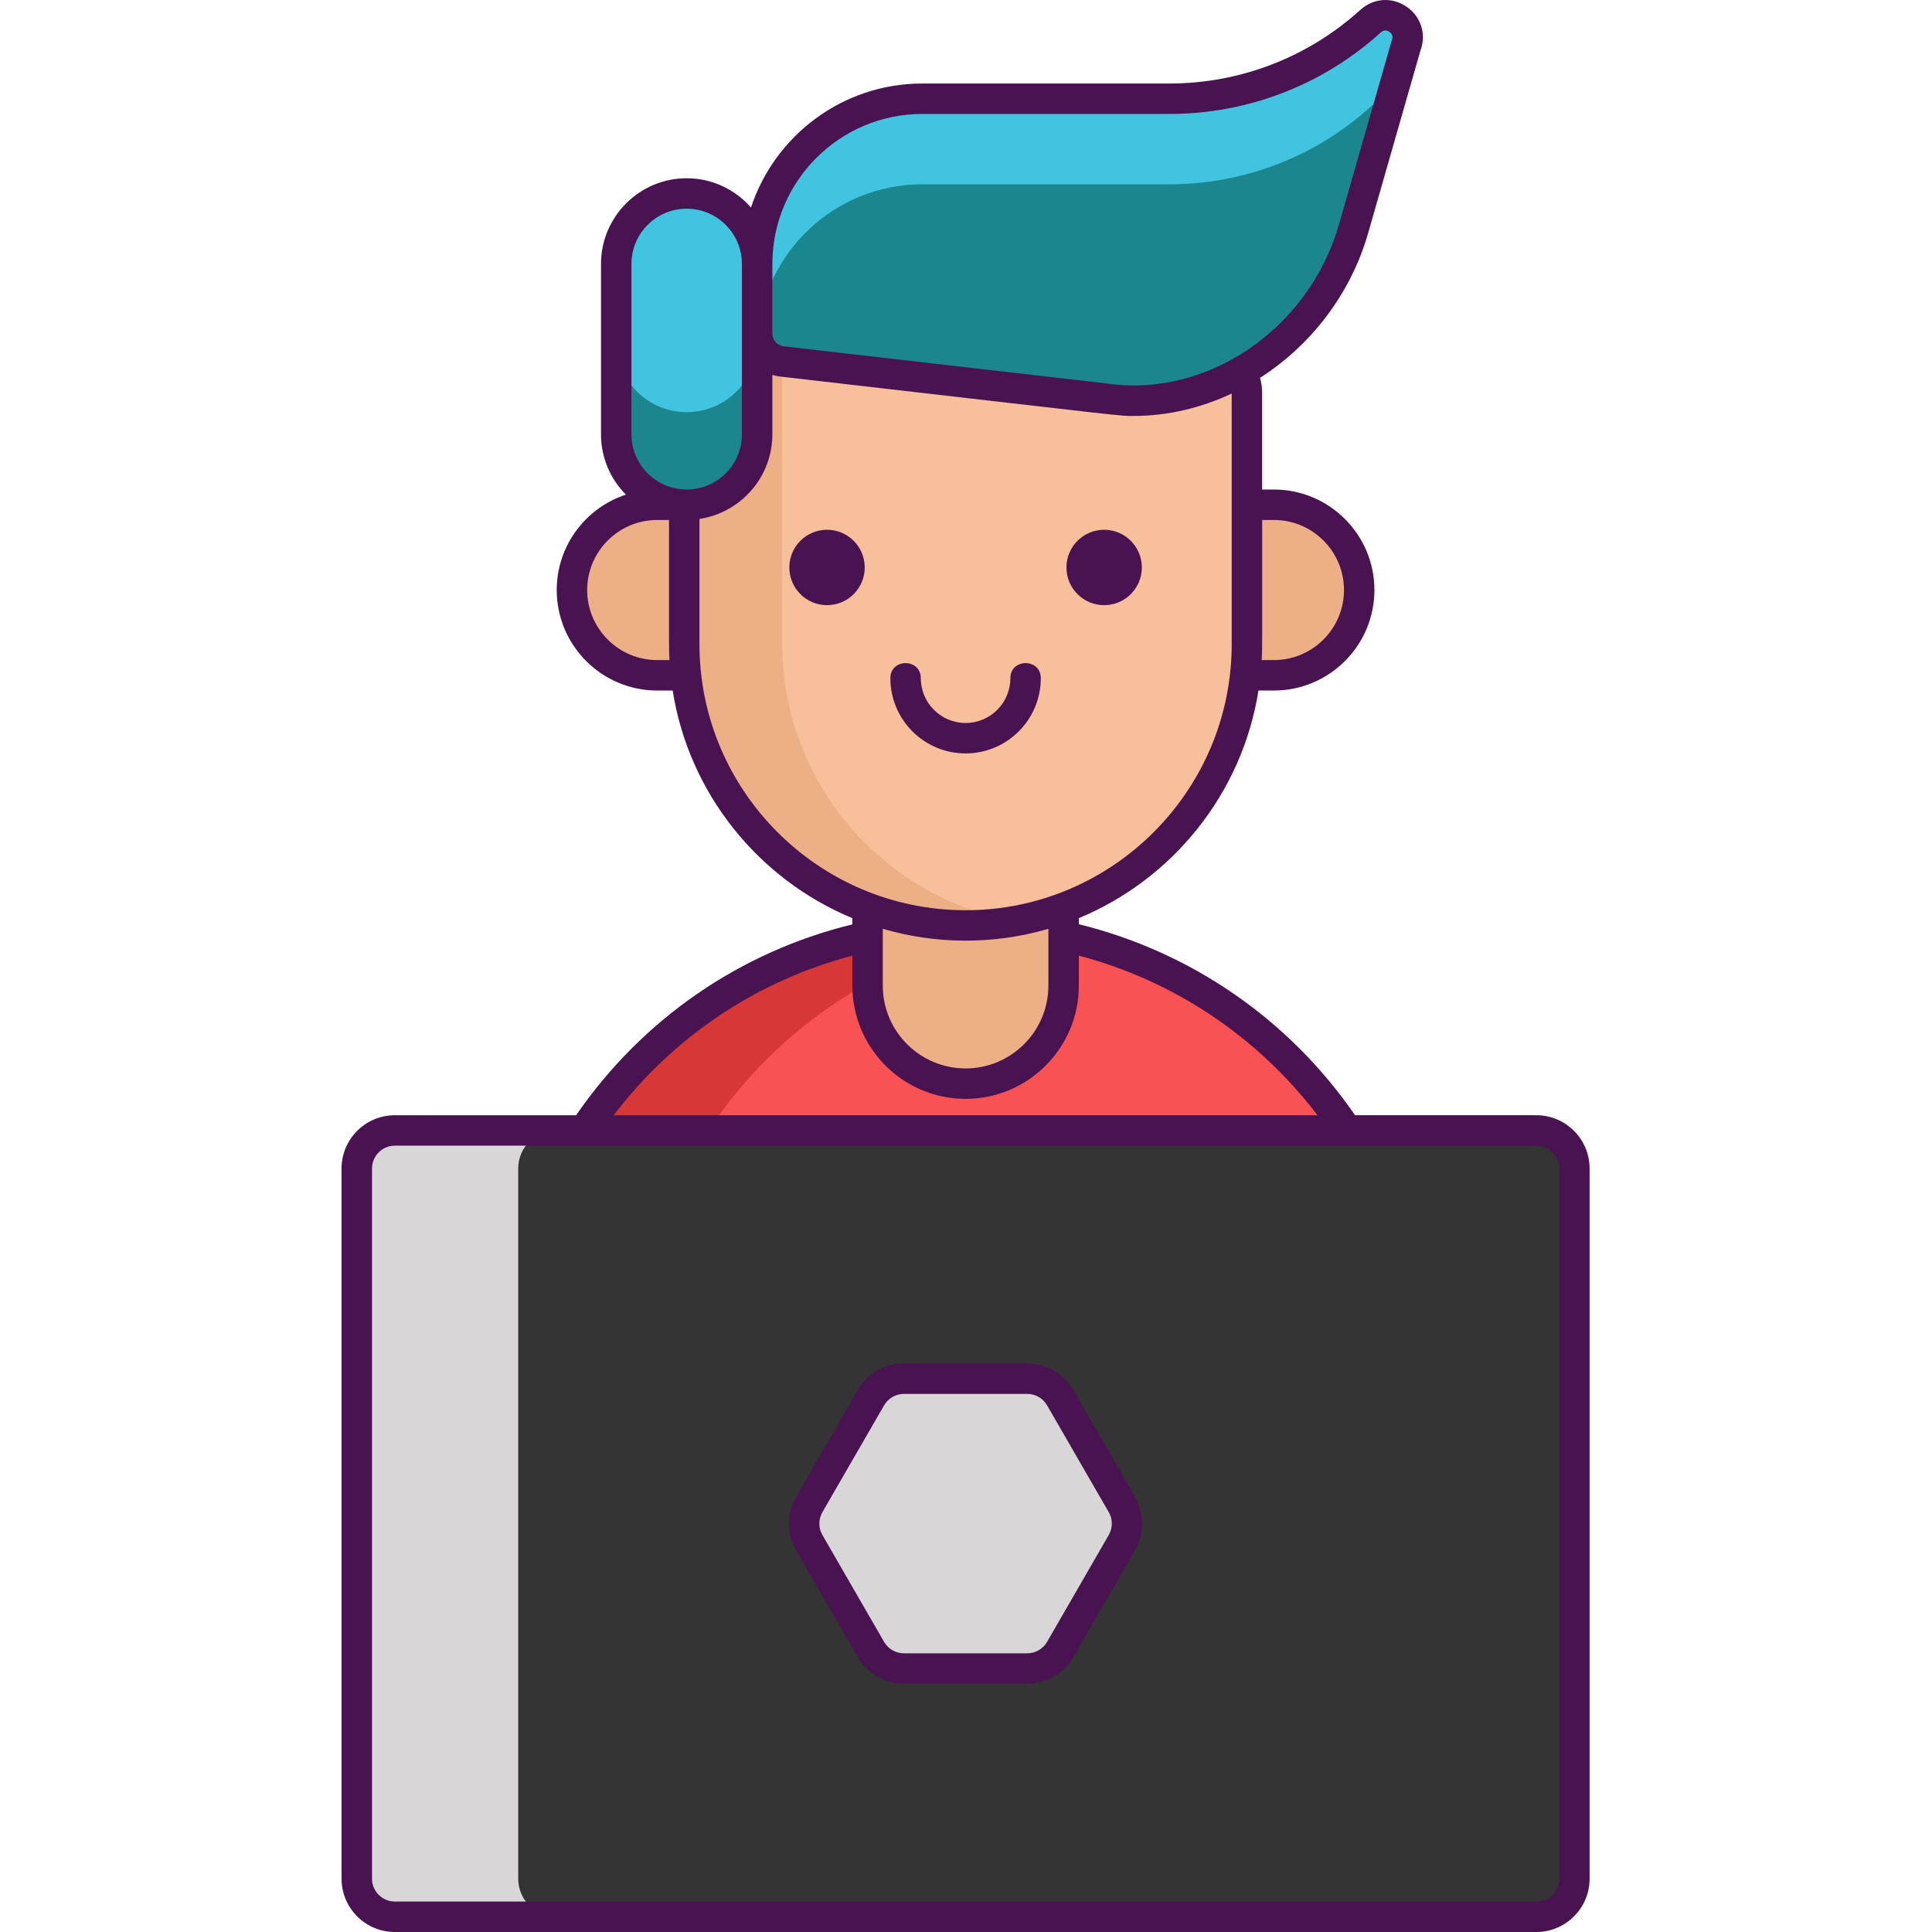 <svg height="507pt" viewBox="-89 0 507 507.77" width="507pt" xmlns="http://www.w3.org/2000/svg"><path d="m284.73 363.645v7.422c0 5.52-4.48 10-10 10h-220.68c-5.52 0-10-4.48-10-10v-7.422c0-66.457 53.879-120.34 120.34-120.34 5.539 0 11 .383 16.34 1.102 26.699 3.621 50.621 16 68.762 34.141 21.777 21.777 35.238 51.859 35.238 85.098zm0 0" fill="#d73735"/><path d="m284.73 363.645v7.422c0 5.52-4.48 10-10 10h-188c-5.52 0-10-4.48-10-10v-7.422c0-60.918 45.281-111.277 104-119.238 26.699 3.621 50.621 16 68.762 34.141 21.777 21.777 35.238 51.859 35.238 85.098zm0 0" fill="#f85252"/><path d="m164.391 284.797c-14.223 0-25.754-11.531-25.754-25.758v-57.242h51.512v57.242c0 14.227-11.535 25.758-25.758 25.758zm0 0" fill="#edaf85"/><path d="m60.938 155.07c0 12.328 10.086 22.41 22.41 22.41h9.18v-44.82h-9.18c-12.324 0-22.41 10.086-22.41 22.41zm0 0" fill="#edaf85"/><path d="m245.434 132.66h-9.18v44.82h9.18c12.324 0 22.41-10.082 22.41-22.41 0-12.324-10.086-22.41-22.41-22.41zm0 0" fill="#edaf85"/><path d="m238.332 83.168v86.117c0 36.281-26.461 66.66-61.062 72.801-4.18.762-8.48 1.141-12.879 1.141-40.68 0-73.941-33.262-73.941-73.941v-86.117c0-5.5 4.5-10 10-10h127.883c5.5 0 10 4.5 10 10zm0 0" fill="#edaf85"/><path d="m238.332 83.168v86.117c0 36.281-26.461 66.66-61.062 72.801-34.598-6.121-61.078-36.5-61.078-72.801v-86.117c0-5.5 4.5-10 10-10h102.141c5.5 0 10 4.5 10 10zm0 0" fill="#f7c09a"/><path d="m324.391 307.105v186.66c0 5.52-4.48 10-10 10h-300c-5.52 0-10-4.48-10-10v-186.66c0-5.52 4.48-10 10-10h300c5.52 0 10 4.48 10 10zm0 0" fill="#d8d6d7"/><path d="m324.391 307.105v186.66c0 5.52-4.48 10-10 10h-257.578c-5.523 0-10-4.48-10-10v-186.66c0-5.52 4.477-10 10-10h257.578c5.52 0 10 4.48 10 10zm0 0" fill="#343434"/><path d="m180.609 362.348h-32.434c-3.574 0-6.875 1.906-8.66 5l-16.215 28.086c-1.789 3.094-1.789 6.906 0 10l16.215 28.09c1.785 3.094 5.086 5 8.66 5h32.434c3.57 0 6.875-1.906 8.66-5l16.215-28.09c1.785-3.094 1.785-6.906 0-10l-16.215-28.086c-1.789-3.094-5.09-5-8.66-5zm0 0" fill="#d8d6d7"/><path d="m109.609 69.367v44.777c0 10.223-8.297 18.523-18.52 18.523-10.219 0-18.52-8.301-18.52-18.523v-44.777c0-10.223 8.301-18.52 18.52-18.52 5.102 0 9.742 2.078 13.102 5.418 3.34 3.359 5.418 7.98 5.418 13.102zm0 0" fill="#1c868e"/><path d="m109.609 69.367v20.438c0 10.223-8.297 18.52-18.52 18.52-10.219 0-18.52-8.297-18.52-18.52v-20.438c0-10.223 8.301-18.52 18.52-18.52 5.102 0 9.742 2.078 13.102 5.418 3.34 3.359 5.418 7.98 5.418 13.102zm0 0" fill="#40c4df"/><path d="m280.152 12.027-4.203 14.641-9.598 33.477c-8.16 28.5-36.219 49.023-65.539 44.582l-84.641-9.719c-3.301-.383-5.883-2.902-6.461-6.062-.059-.418-.102-.859-.102-1.301v-18.277c0-23.98 19.441-43.422 43.422-43.422h64.941c19.539 0 38.398-7.258 52.879-20.398 1.18-1.082 2.539-1.539 3.84-1.539 3.738 0 7.16 3.777 5.461 8.02zm0 0" fill="#40c4df"/><path d="m275.949 26.668-9.598 33.477c-8.16 28.5-36.219 49.023-65.539 44.582l-84.641-9.719c-3.301-.383-5.883-2.902-6.461-6.062 1.5-22.621 20.32-40.5 43.32-40.5h64.941c19.539 0 38.398-7.258 52.879-20.398 1.18-1.082 2.539-1.539 3.84-1.539.418 0 .84.039 1.258.16zm0 0" fill="#1c868e"/><g fill="#491352"><path d="m137.883 149.145c0 5.473-4.438 9.906-9.906 9.906-5.473 0-9.91-4.434-9.91-9.906 0-5.473 4.438-9.91 9.91-9.91 5.469 0 9.906 4.438 9.906 9.91zm0 0"/><path d="m210.715 149.145c0 5.473-4.438 9.906-9.906 9.906-5.473 0-9.91-4.434-9.91-9.906 0-5.473 4.438-9.91 9.91-9.91 5.469 0 9.906 4.438 9.906 9.91zm0 0"/><path d="m184.16 178.246c0-5.285-8-5.293-8 0 0 6.488-5.277 11.77-11.77 11.77-6.488 0-11.77-5.281-11.77-11.77 0-5.285-8-5.293-8 0 0 10.902 8.867 19.77 19.77 19.77s19.77-8.867 19.77-19.77zm0 0"/><path d="m314.398 293.102h-47.648c-17.484-25.406-43.395-43.023-72.602-50.199v-1.594c24.641-10.219 42.941-32.719 47.219-59.828h4.062c14.562 0 26.41-11.844 26.41-26.41 0-14.562-11.844-26.41-26.41-26.41h-3.102v-25.492c0-1.312-.188-2.613-.551-3.859 13.273-8.504 23.789-21.891 28.422-38.07l13.738-47.938c1.609-4.273.184-8.871-3.586-11.496-3.836-2.668-8.738-2.352-12.199.785-13.773 12.48-31.594 19.359-50.184 19.359h-64.949c-20.965 0-38.785 13.684-45.027 32.59-4.129-4.703-10.168-7.691-16.902-7.691-12.418 0-22.516 10.102-22.516 22.516v44.785c0 6.176 2.5 11.777 6.539 15.848-10.539 3.469-18.176 13.391-18.176 25.078 0 14.562 11.844 26.41 26.41 26.41h4.062c4.277 27.109 22.578 49.609 47.219 59.824v1.637c-29.598 7.238-55.203 24.918-72.602 50.16h-47.641c-7.723 0-14 6.281-14 14v186.664c0 7.719 6.277 14 14 14h300.012c7.719 0 14-6.281 14-14v-186.668c0-7.719-6.281-14-14-14zm-72.066-156.441h3.102c10.148 0 18.41 8.262 18.41 18.41 0 10.152-8.258 18.41-18.41 18.41h-3.219c.156-2.969.117-1.082.117-36.82zm-128.723-67.297c0-21.734 17.68-39.418 39.414-39.418h64.949c20.582 0 40.309-7.609 55.555-21.43.938-.844 1.816-.453 2.258-.148.445.309 1.117 1 .648 2.168-.051.125-.094.254-.133.387l-13.789 48.113c-7.848 27.395-34.695 45.734-61.25 41.723l-84.633-9.734c-1.723-.199-3.023-1.652-3.023-3.387v-18.273zm-30.262 104.117c-10.148 0-18.41-8.258-18.41-18.41 0-10.148 8.258-18.41 18.41-18.41h3.102c0 35.891-.039 33.902.117 36.82zm-6.773-59.336v-44.781c0-8.004 6.512-14.516 14.516-14.516s14.516 6.512 14.516 14.516v44.781c0 8.004-6.512 14.516-14.516 14.516s-14.516-6.508-14.516-14.516zm17.875 55.141v-32.898c10.824-1.629 19.16-10.965 19.16-22.238v-15.621c.676.211 1.379.363 2.105.445 95.699 11.004 88.777 10.344 92.902 10.344 8.906 0 17.664-2.098 25.715-5.887v65.855c0 38.566-31.379 69.941-69.941 69.941s-69.941-31.375-69.941-69.941zm91.703 74.828v14.934c0 11.996-9.762 21.758-21.762 21.758-11.996 0-21.758-9.762-21.758-21.758v-14.934c13.824 4.023 28.844 4.273 43.52 0zm-51.52 7.059v7.875c0 16.41 13.348 29.758 29.758 29.758s29.762-13.348 29.762-29.758v-7.891c24.316 6.414 46.539 20.723 62.727 41.949h-184.973c15.742-20.684 37.641-35.352 62.727-41.934zm185.766 242.594c0 3.309-2.695 6-6 6h-300.012c-3.309 0-6-2.691-6-6v-186.664c0-3.309 2.691-6 6-6h300.012c3.309 0 6 2.691 6 6zm0 0"/><path d="m192.734 365.348c-2.492-4.32-7.141-7-12.129-7h-32.434c-4.984 0-9.633 2.68-12.121 7l-16.219 28.086c-2.492 4.32-2.492 9.684 0 14l16.219 28.09c2.488 4.316 7.137 7 12.121 7h32.434c4.988 0 9.633-2.684 12.125-7l16.219-28.09c2.492-4.316 2.492-9.68 0-14zm9.285 38.086-16.215 28.09c-1.07 1.848-3.062 3-5.199 3h-32.434c-2.137 0-4.125-1.152-5.195-3l-16.219-28.09c-1.066-1.848-1.066-4.148 0-6l16.219-28.086c1.07-1.852 3.059-3 5.195-3h32.434c2.137 0 4.129 1.148 5.199 3l16.215 28.086c1.07 1.852 1.07 4.148 0 6zm0 0"/></g></svg>